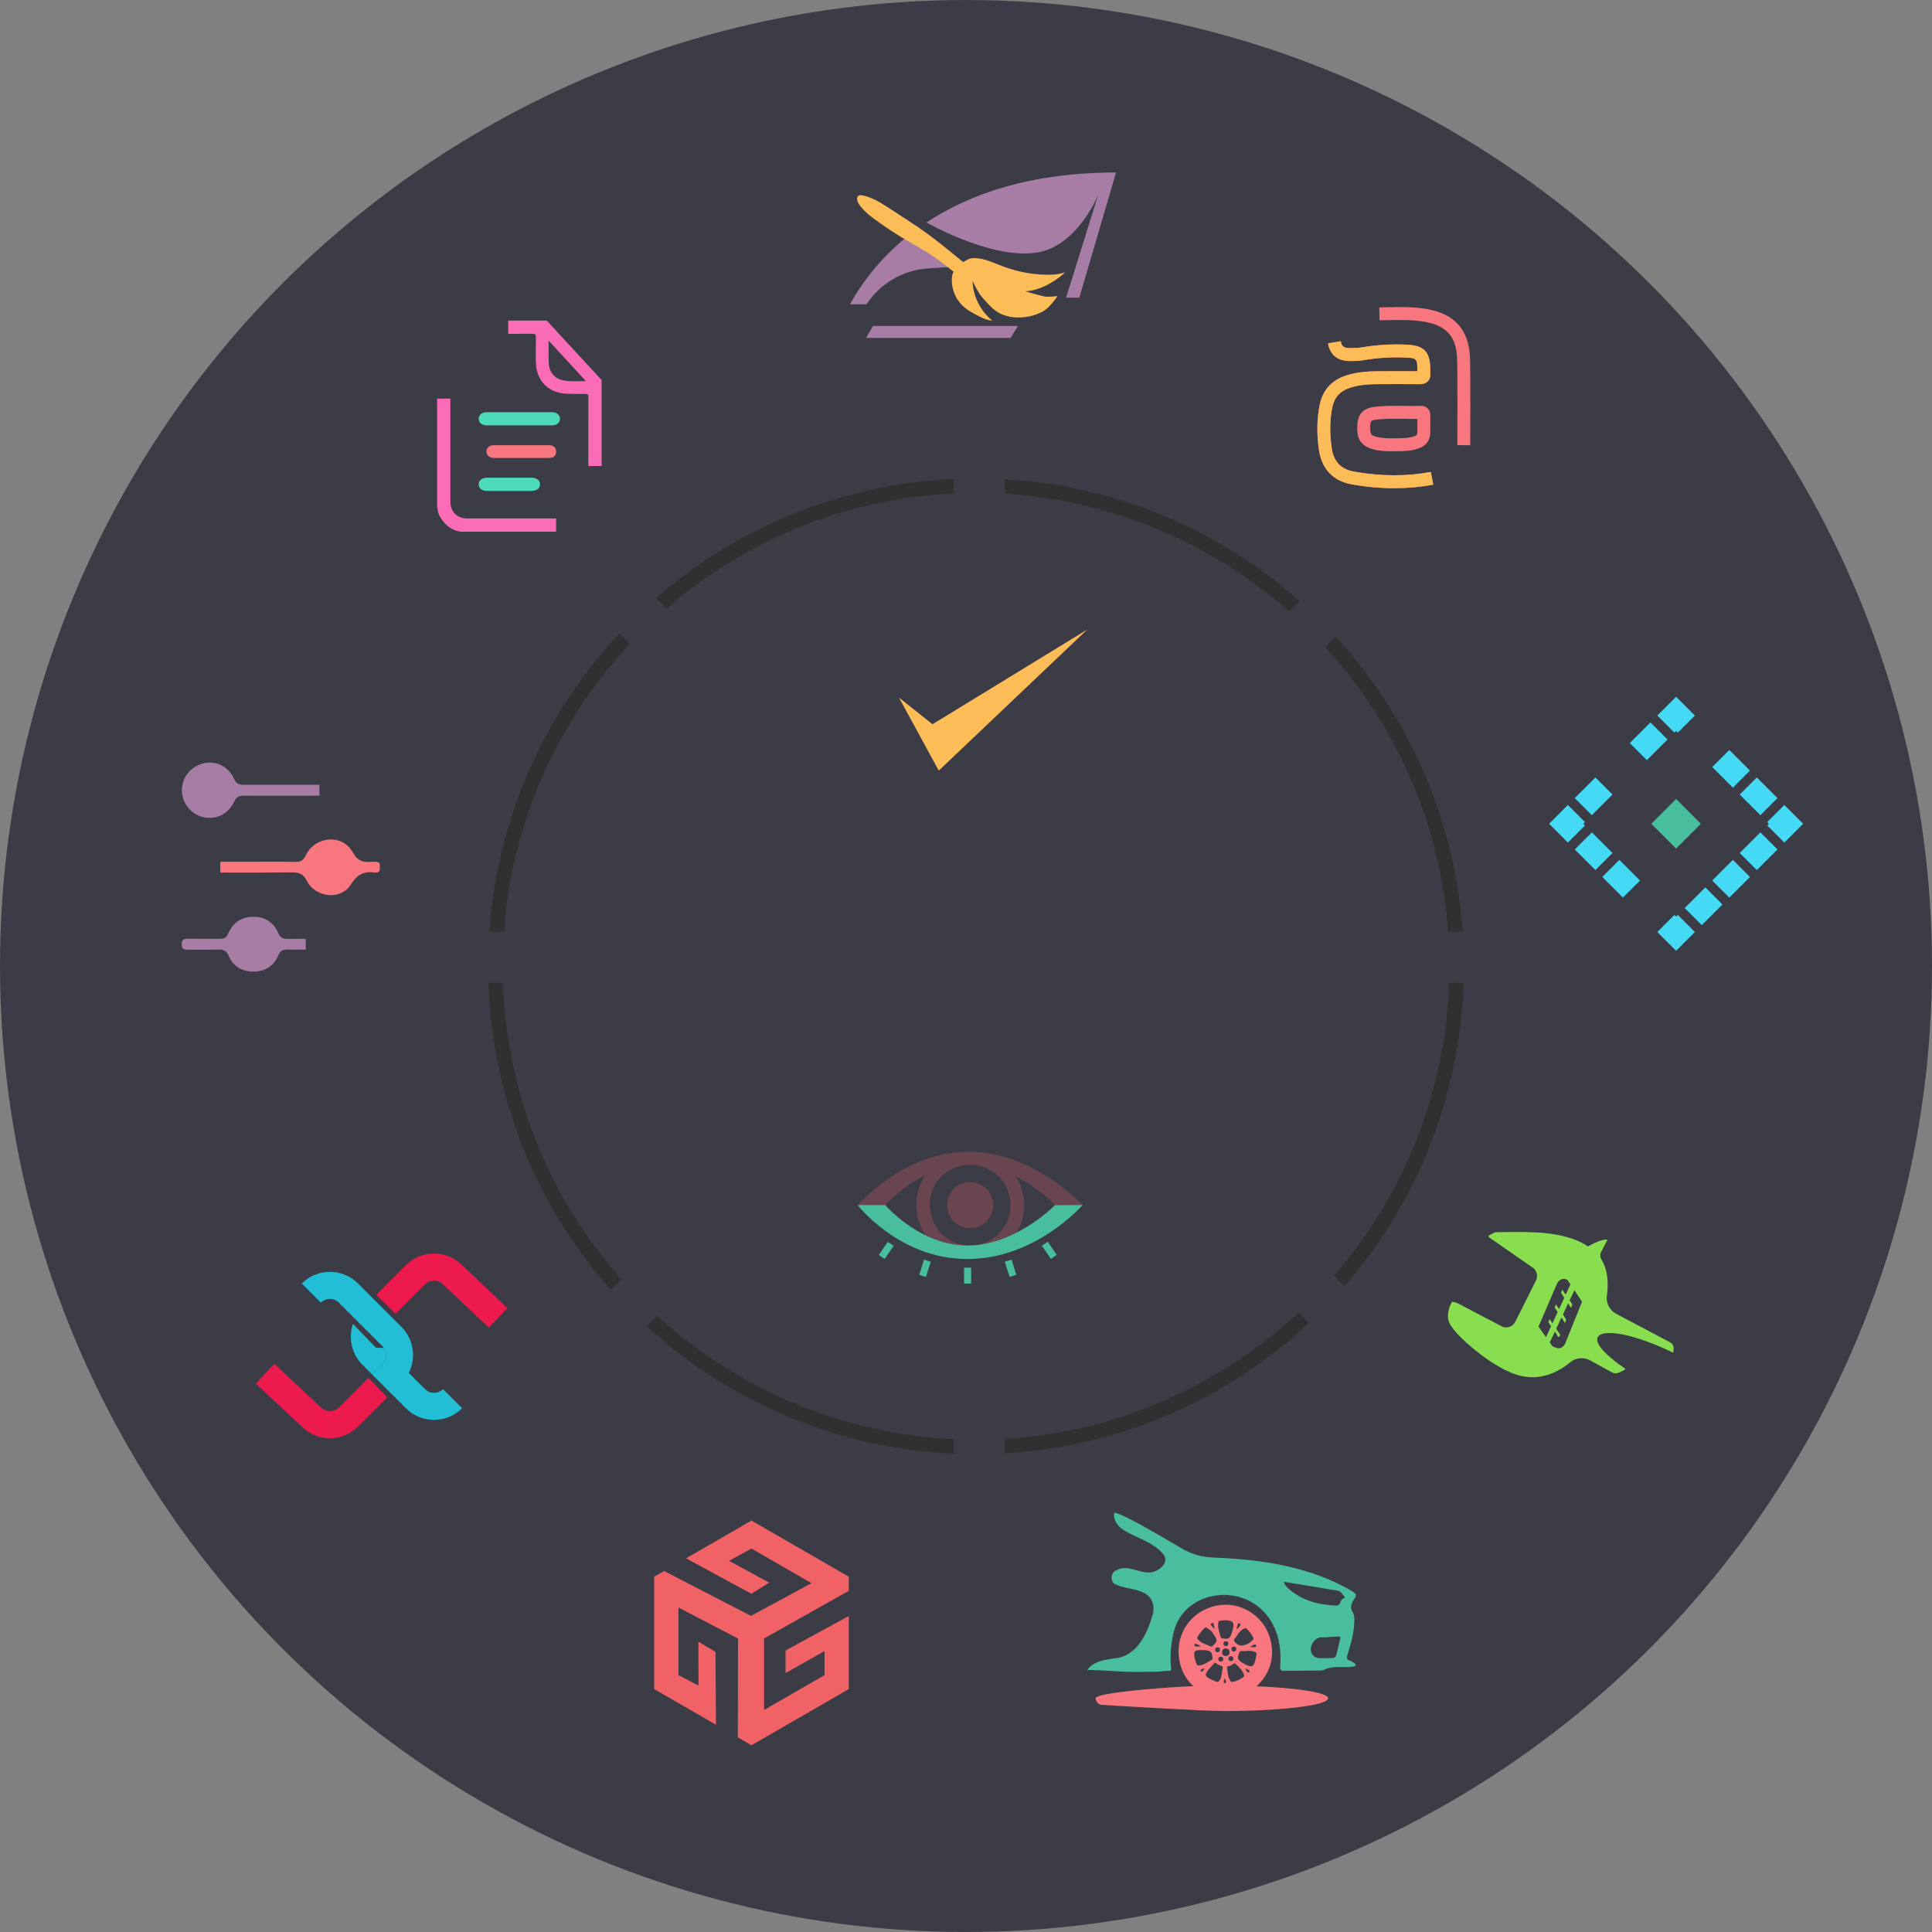 <?xml version="1.0" encoding="UTF-8"?>
<svg id="Isolation_Mode" data-name="Isolation Mode" xmlns="http://www.w3.org/2000/svg" viewBox="0 0 1494.9 1494.9">
  <rect x="0" y="0" width="1494.9" height="1494.9" fill="#808080" stroke="none"/>
  <defs>
    <style>
      .cls-1 {
        fill: #48be9c;
      }

      .cls-2 {
        fill: #fff;
      }

      .cls-3 {
        fill: #fcbc58;
      }

      .cls-4 {
        fill: #303030;
      }

      .cls-5 {
        fill: #a77da5;
      }

      .cls-6 {
        fill: #21bed5;
      }

      .cls-7 {
        fill: #f8777f;
      }

      .cls-8 {
        fill: #4ddaba;
      }

      .cls-9 {
        fill: #88de4f;
      }

      .cls-10 {
        fill: #3c3c47;
      }

      .cls-11 {
        fill: #f16266;
      }

      .cls-12 {
        fill: #353435;
      }

      .cls-13 {
        fill: #ed1a4d;
      }

      .cls-14 {
        opacity: .25;
      }

      .cls-15 {
        fill: #231f20;
      }

      .cls-16 {
        fill: #44daf5;
      }

      .cls-17 {
        fill: #fa6cb6;
      }
    </style>
  </defs>
  <circle class="cls-10" cx="747.45" cy="747.45" r="747.45"/>
  <polygon class="cls-15" points="750.92 749.33 750.92 749.36 750.89 749.36 750.86 749.33 750.92 749.33"/>
  <g>
    <polygon class="cls-16" points="1296.9 735.7 1282.36 721.15 1295.58 707.94 1296.9 709.26 1298.23 707.94 1311.45 721.15 1296.9 735.7"/>
    <path class="cls-16" d="M1255.75,694.54l-15.97-15.97,13.22-13.22,15.97,15.97-13.22,13.22Zm-21.29-21.29l-15.97-15.97,13.22-13.22,15.97,15.97-13.22,13.22Z"/>
    <polygon class="cls-16" points="1213.16 651.95 1198.62 637.41 1213.16 622.87 1226.38 636.09 1225.05 637.41 1226.38 638.73 1213.16 651.95"/>
    <path class="cls-16" d="M1231.7,630.76l-13.22-13.22,15.97-15.97,13.22,13.22-15.97,15.97Zm42.59-42.59l-13.22-13.22,15.97-15.97,13.22,13.22-15.97,15.97Z"/>
    <polygon class="cls-16" points="1298.23 566.88 1296.9 565.56 1295.58 566.88 1282.36 553.66 1296.9 539.12 1311.45 553.66 1298.23 566.88"/>
    <path class="cls-16" d="M1362.11,630.76l-15.97-15.97,13.22-13.22,15.97,15.97-13.22,13.22Zm-21.29-21.29l-15.97-15.97,13.22-13.22,15.97,15.97-13.22,13.22Z"/>
    <polygon class="cls-16" points="1380.65 651.95 1367.43 638.73 1368.75 637.41 1367.43 636.09 1380.65 622.87 1395.19 637.41 1380.65 651.95"/>
    <path class="cls-16" d="M1316.77,715.83l-13.22-13.22,15.97-15.97,13.22,13.22-15.97,15.97Zm21.29-21.29l-13.22-13.22,15.97-15.97,13.22,13.22-15.97,15.97Zm21.29-21.29l-13.22-13.22,15.97-15.97,13.22,13.22-15.97,15.97Z"/>
  </g>
  <g>
    <path class="cls-5" d="M236.59,726.43v8.41c-4.74,0-9.46-.02-14.2-.1-3.58-.06-5.48,.87-7.02,4.46-3.49,8.15-10.12,12.49-19.09,12.6-8.99,.1-15.85-4.09-19.33-12.22-1.88-4.39-4.42-4.92-8.38-4.81-7.59,.2-15.18,.03-22.77,.07-2.75,.02-5.07,.15-5.19-3.88-.13-4.2,1.9-4.66,5.27-4.6,7.84,.14,15.7-.04,23.55,.07,3.31,.05,5.55-.2,7.18-4.1,3.52-8.4,10.29-13.02,19.65-12.96,9.04,.06,15.65,4.6,19.07,12.65,1.77,4.17,4.16,4.47,7.78,4.45,4.49-.02,8.98-.03,13.48-.04Z"/>
    <path class="cls-7" d="M293.86,671.78c.27,2.96-1.69,3.64-3.99,3.33-8.44-1.15-13.46,1.51-18.5,9.46-7.77,12.26-27.3,10.02-34.01-3.08-2.76-5.41-5.87-6.53-11.39-6.47-18.52,.2-37.05,.2-55.57,.13v-8.34c5.97,0,11.95,.01,17.92,.01,13.36-.01,26.71-.14,40.06,.07,4.09,.06,6.2-.83,8.2-5.01,7.22-15.1,28.3-16.85,36.3-2.5,3.91,7.01,8.22,8.07,14.73,7.48,1.55-.14,3.22-.2,4.67,.24,2.42,.73,1.42,3,1.58,4.68Z"/>
    <path class="cls-5" d="M247.15,607.21v8.46c-2.98,0-5.95,.02-8.93,.02v.03c-16.48,0-32.95,.13-49.43-.09-3.88-.06-5.87,.94-7.6,4.65-4.64,9.96-14.54,14.42-24.64,11.82-8.9-2.29-15.64-10.89-15.8-20.16-.17-10.45,6.71-19.01,17.2-21.38,9.22-2.08,18.88,2.48,23.07,11.95,1.9,4.31,4.44,4.77,8.35,4.76,19.26-.06,38.52-.08,57.78-.06Z"/>
  </g>
  <g>
    <path class="cls-17" d="M465.17,293.7h0s-.27-.3-.27-.3l-41.84-45.33h-29.85v10.25c6.2,0,12.4-.01,18.6-.05,2.2-.01,2.91,.48,2.85,2.79-.17,6.22-.08,12.43-.05,18.65,.07,14.7,9.59,24.54,24.25,24.98,4.6,.14,9.21,.2,13.82,.12,1.86-.03,2.58,.32,2.58,2.43-.05,17.77-.04,35.54-.05,53.32h10.29s0-66.83,0-66.83c-.11,0-.23-.01-.33-.03Zm-29.61,.52c-6.75-1.45-10.74-6.37-11-13.79-.19-5.3-.04-10.62-.04-16.85,9.85,10.68,19.12,20.74,28.88,31.34-6.46-.07-12.19,.51-17.84-.7Zm-87.07,94.04c-.01-19.5-.01-39.01-.01-58.51v-21.31h-10.28s0,82.38,0,82.38t-.01,.01v1.28c.68,2.11,.53,4.38,1.6,6.43,3.54,6.79,8.64,11.5,16.41,12.87h74.09s0-10.26,0-10.26c-22.98,.02-45.95,.02-68.93-.01-7.65-.01-12.87-5.27-12.87-12.88Z"/>
    <path class="cls-8" d="M427.36,318.95c-17.02-.05-34.03-.05-51.05,0-3.44,.01-5.89,2.25-5.92,5.04-.03,3.06,2.35,5.11,6.08,5.11,8.35,.02,16.7,0,25.04,0s17.13,.01,25.68,0c3.62,0,5.93-1.87,6.09-4.79,.15-2.93-2.35-5.35-5.92-5.37Z"/>
    <path class="cls-7" d="M424.5,344.47c-8.03-.03-16.05-.01-24.08-.01s-10.05-.02-18.08,.01c-3.65,.01-5.91,1.9-5.94,4.85-.04,2.91,2.28,5.02,5.8,5.03,16.16,.04,26.32,.05,42.48,0,3.8-.01,5.69-1.79,5.62-5.01-.06-3.17-2.03-4.87-5.79-4.88Z"/>
    <path class="cls-8" d="M411.31,369.62c-6.43-.02-7.86,0-14.29,0s-13.29-.01-19.93,0c-4.17,.01-6.81,2.1-6.71,5.24,.1,3.08,2.61,5.02,6.59,5.03,13.07,.01,21.14,.01,34.21,0,4.16,0,6.76-2.07,6.65-5.24-.1-3.11-2.55-5.02-6.54-5.04Z"/>
  </g>
  <g>
    <path class="cls-6" d="M298.67,1048.46c0,2.63-1.02,5.1-2.88,6.95l-7.98,7.98-7.35-7.35c-8.56-8.56-11.02-20.95-7.35-31.7l17.75,18.5,6.12,.12c1.1,1.61,1.69,3.51,1.69,5.5Z"/>
    <path class="cls-13" d="M392.64,1012.08l-14.38,15.22-35.4-33.45-.11-.11c-3.83-3.83-10.06-3.83-13.89,0l-22.78,22.78-14.91-14.69,22.88-22.89c11.96-11.96,31.39-12,43.39-.12l35.2,33.26Z"/>
    <path class="cls-13" d="M285.1,1066.1l14.55,15.07-22.65,22.65c-6,5.99-13.88,8.99-21.76,8.99s-15.63-2.95-21.61-8.86l-35.7-33.35,14.29-15.3,35.95,33.59,.13,.12c1.85,1.86,4.32,2.88,6.94,2.88s5.1-1.02,6.95-2.88l22.91-22.91Z"/>
    <path class="cls-6" d="M357.56,1089.64c-6,6-13.88,9-21.75,9s-15.76-3-21.76-9l-26.24-26.25,7.98-7.98c1.86-1.85,2.88-4.32,2.88-6.95,0-1.99-.59-3.89-1.69-5.5-.34-.51-.74-.99-1.19-1.44l-33.6-33.6c-3.83-3.83-10.06-3.83-13.89,0l-14.81-14.81c12-11.99,31.51-11.99,43.51,0l33.6,33.6c9.61,9.62,11.52,24.06,5.72,35.59l12.54,12.54c1.86,1.85,4.32,2.87,6.95,2.87s5.09-1.02,6.94-2.87l14.81,14.8Z"/>
  </g>
  <rect class="cls-15" x="750.89" y="749.33" width=".03" height=".03"/>
  <polygon class="cls-15" points="750.92 749.33 750.92 749.36 750.89 749.36 750.86 749.33 750.92 749.33"/>
  <polygon class="cls-15" points="750.92 749.33 750.92 749.36 750.89 749.36 750.86 749.33 750.92 749.33"/>
  <polygon class="cls-15" points="750.89 749.33 750.89 749.36 750.86 749.33 750.89 749.33"/>
  <polygon class="cls-15" points="750.89 749.33 750.89 749.36 750.86 749.33 750.89 749.33"/>
  <polygon class="cls-15" points="750.89 749.33 750.89 749.36 750.86 749.33 750.89 749.33"/>
  <polygon class="cls-15" points="750.89 749.33 750.89 749.36 750.86 749.33 750.89 749.33"/>
  <rect class="cls-1" x="1283.34" y="623.84" width="27.13" height="27.13" transform="translate(-70.86 1103.74) rotate(-45)"/>
  <path class="cls-9" d="M1250.11,1062.67c-1,0-1.98-.27-2.84-.78l-16.47-9.03c-2.15-1.26-4.59-1.93-7.06-1.93-3.18,0-6.28,1.11-8.73,3.13-9.06,7.57-19.15,11.57-29.18,11.57-3.95,0-7.96-.61-11.91-1.83-13.79-4.27-28.04-15.27-35.3-21.44-10.88-9.25-15.41-15.07-17.09-18.66-3.17-6.77,.89-14.57,2.03-16.53,1.55,.11,4.76,1.4,6.02,2.11l33.31,17.46,.22,.06c.72,.21,1.47,.32,2.22,.32,3.01,0,5.82-1.74,7.15-4.42l15.99-31.91c.94-1.89,1.1-4.04,.43-6.05-.65-1.96-2-3.55-3.81-4.51l-32.47-22.55-.13-.07c-.43-.22-.57-.59-.62-.79-.04-.15-.07-.4,.02-.69,1.97-1.16,4.26-2.39,4.97-2.64,1.87-.08,4.81-.17,8.48-.17,16.41,0,43.55-1.25,62.19,10.28l.94,.94,1.33-.73c3.05-1.68,8.82-4.54,13.17-4.76h0c.26,0,.39,.14,.47,.26,.07,.11,.16,.34,.02,.62l-4.54,8.75c-.97,1.84-.84,4.15,.33,6.02,.37,.62,.78,1.31,1.12,2.03l.03,.06c3.34,6.65,4.36,15.52,2.96,25.63-.83,5.72,2.05,11.41,7.17,14.15l41.59,21.99c2.01,1.06,3.15,3.19,2.9,5.42-.08,.69-.16,1.38-.26,2.06-.04,.3-.33,.41-.5,.41-.08,0-.15-.02-.22-.05-50.36-24.39-81.27-18.08-36.74,12.48,.21,.15,.23,.37,.23,.46,0,.17-.07,.3-.2,.38-1.67,1.05-3.48,1.93-5.37,2.6-.58,.21-1.2,.31-1.82,.31h0Zm-44.63-19.49c.18,.02,.35,.03,.53,.02,2.27-.02,4.28-1.57,5.24-4.05l.8-1.96,2.31-5.72,3.1-7.76,2.31-5.7,3.13-7.83,1.23-3-5.92-8.86-3.67,7.78,2.06,3.28-1.05,2.63-2.18-3.53-4.03,8.59,2.55,4.01-1.04,2.59-2.64-4.24-4.09,8.64,3.09,4.71-.22,.58c-.27,.63-.75,1.09-1.29,1.26l-2.58-4.32-4,8.35,2.21,3.16,2.75,1.06c.43,.16,.88,.29,1.41,.3Zm-13.3-20.77l-1.77,4.06,5.83,8.21,3.9-8.46-2.11-3.26,.98-2.27,2.22,3.24,4.03-8.74-2.34-3.56,.99-2.31,2.42,3.57,4.04-8.72-2.56-3.88,.56-1.33c.15-.33,.36-.62,.61-.84l2.49,3.65,3.67-7.97-2.16-3.27-.32-.2c-.85-.53-1.79-.81-2.72-.8-.36,0-.73,.05-1.08,.14-1.76,.38-3.28,1.72-4.18,3.7l-1.26,2.92-2.54,5.93-3.07,7.13-2.78,6.4v.04s-2.86,6.63-2.86,6.63Z"/>
  <path class="cls-5" d="M670.14,261.46h111.82l5.69-9.25h-112.17l-5.34,9.25Zm47.45-78.22l-8.43-5.76c-26.35,19.32-42.31,41.33-51.55,57.97h12.9c.06-.09,.12-.18,.18-.27,10.42-15.87,27.68-25.93,46.61-27.43,6.92-.54,14.87-1.01,23.42-1.2l-23.13-23.32Zm-.75-11.1s59.71,34.15,94.04,20.99c25.56-9.8,38.42-41.53,38.77-42.13l-24.76,79.33h10.26l28.37-96.85c-66.96,0-113.97,17.03-146.68,38.67Z"/>
  <g>
    <g>
      <path class="cls-2" d="M898.07,1217.97v1.04c.57-.33,1.1-.69,1.6-1.09-.95,.08-1.6,.06-1.6,.06Z"/>
      <path class="cls-7" d="M972.3,1304.78c10.01-9.45,13.92-21.09,11.04-34.77-3.76-17.84-21.04-30.17-38.76-28.14-18.98,2.18-32.7,17.37-32.67,36.13,.02,7.59,2.55,18.6,11.48,26.69-5.49,.2-10.73,.46-15.66,.79-4.55,.3-60.08,4.07-60.08,8.63,0,0,.59,4.75,5.13,5.05,11.54,.76,79.73,4.78,93.82,4.78,44.78,0,81.08-4.41,81.08-9.84,0-4.34-23.21-8.02-55.39-9.33Zm-27.7-19.08c-1.15,0-1.91-.69-1.91-1.92s.71-1.83,1.83-1.95c1.26,.09,1.97,.8,2,1.94,.02,1.17-.78,1.92-1.92,1.94Zm1.49,5.21c-.82,2.61-.54,5.67-1.89,8.41-.88,1.78-1.89,2.63-3.87,1.6-1.46-.77-3.07-1.28-4.5-2.09-3.38-1.95-3.66-2.86-1.4-6.02,1.45-2.03,3.27-3.78,4.93-5.64,.35-.41,.77-.94,1.38-.43,1.46,1.18,3.12,1.95,4.9,2.5,.69,.22,.43,.92,.45,1.68Zm-.51-12.71c.06-1.8,1.32-2.7,2.97-2.69,1.83,.03,2.97,1.2,2.9,3.04-.08,1.86-1.26,2.8-3.26,2.86-1.78-.23-2.67-1.4-2.61-3.21Zm1.03-6.38c.02-1.21,.75-1.92,1.91-1.91,1.12,.03,1.88,.66,1.94,1.83-.11,1.28-.78,1.98-1.94,1.98-1.15-.02-1.92-.69-1.91-1.91Zm5.82,13.48c-1.23,.05-1.92-.71-1.92-1.89s.71-1.83,1.83-2c1.21,.15,2,.78,2.01,1.97,.03,1.18-.75,1.87-1.92,1.92Zm3.5,2.01c2.69,2.57,5.7,5.1,6.7,9.02,.12,.51,.03,.89-.38,1.21-2.55,1.91-5.39,3.2-8.5,3.92-.92,.25-1.32-.32-1.77-.97-2.07-3.07-1.91-6.72-2.58-10.13-.12-.6,.18-1.06,.89-1.15,.35-.03,.71-.23,1.08-.26,1.74-.12,3.29-2.86,4.56-1.64Zm-8.39,11.19c.8,1.14,1.48,2.26,.94,3.53-.18,.43-.86,.48-1.21,.15-1.38-1.29,.51-2.43,.28-3.69Zm15.91-7.18c.12-.11,.25-.22,.37-.32,.55,.26,1.14,.51,1.66,.83,.58,.35,1.52,.41,1.35,1.41-.05,.28-.42,.66-.71,.74-.95,.26-1.14-.71-1.63-1.17-.43-.41-.69-.98-1.05-1.49Zm8.71-10.62c-.31,1.44-.55,2.9-.95,4.32-1.34,4.72-2.67,5.27-7.15,3.1-.58-.29-1.14-.63-1.71-.94-4.93-2.77-5.29-3.72-3.3-8.76,.29-.77,.84-.89,1.51-.91,1.29-.02,2.58,0,3.15,0,2.77-.31,4.72-.23,6.73,.37,1.66,.49,2.04,1.32,1.72,2.81Zm-.29-7.64c.14,.71,.12,1.37-.78,1.41-1.09,.06-2.17,.02-3.26,.02-.03-.18-.08-.38-.12-.58,.97-.48,1.92-1,2.9-1.43,.57-.25,1.09-.17,1.26,.58Zm-14.26-16c.17-.83,.4-1.38,1.43-.86,.82,.4,1.17,.86,.51,1.66-.8,.94-1.29,2.17-2.84,2.86,.35-1.38,.66-2.52,.91-3.66Zm-2.64,11.46c2.29-2.86,3.83-6.33,7.25-8.24,1.2-.68,1.91-.68,2.83,.31,1.97,2.11,3.73,4.35,4.99,7.16-.58,1.54-2.09,2.38-3.29,3.44-.72,.63-1.78,.92-2.72,1.31q-5.59,2.29-8.96-2.54c-.35-.51-.57-.88-.11-1.44Zm1.65,7.35c.09,1.24-.75,1.78-1.86,2.06-1.09-.15-1.95-.6-1.97-1.87-.03-1.18,.55-1.94,1.8-2,1.23-.05,1.94,.63,2.03,1.81Zm-13.94-20.36c.18-1.01,.58-1.46,1.57-1.52,1.2-.09,2.38-.25,3.58-.38,0,.05,0,.06,.02,.11,.46,0,.92-.03,1.38,0,4.87,.37,5.9,1.8,4.78,6.7-.18,.81-.46,1.6-.69,2.41-1.43,5.06-2.61,5.78-7.77,4.86-.52-.09-.88-.29-1-.8-.91-3.73-2.57-7.35-1.86-11.37Zm1.32,21.08c-.08,1.23-.85,1.87-1.98,1.81-1.18-.06-1.86-.88-1.8-2.04,.06-1.17,.83-1.77,2-1.8,1.2,.17,1.86,.8,1.78,2.03Zm-6.33-20.68c.75-.34,1.2-.22,1.37,.68,.23,1.15,.52,2.29,.85,3.61-1.52-.51-1.91-1.77-2.71-2.61-.72-.77-.34-1.31,.49-1.67Zm-11,10.57c1.43-2.4,3.06-4.64,5.13-6.53,.34-.31,.74-.54,1.28-.92,1.4,1.05,2.87,2,4.2,3.14,.68,.58,1.11,1.48,1.64,2.23,3.37,4.76,3.3,5.41-.74,9.3-.38,.37-.8,.52-1.23,.32-3.41-1.58-7.27-2.35-9.91-5.38-.63-.74-.92-1.24-.37-2.15Zm-2.4,6.27c.2-1.06,.83-1.06,1.64-.65,.89,.46,1.81,.86,2.74,1.29-.01,.22-.05,.43-.06,.63-1,0-2,.03-3,0-.81-.02-1.52-.2-1.32-1.28Zm5.64,4.03c.55,.02,1.12,0,1.68,0,5.26,.31,6.38,1.38,6.56,6.5,.02,.31-.12,.83-.35,.94-3.3,1.6-6.12,4.27-10.08,4.43-1.14,.06-1.69-.34-2-1.37-.42-1.41-1.01-2.8-1.32-4.24-1.14-5.36-.15-6.45,5.52-6.25Zm2.07,14.09c-.63,1.14-.89,2.6-2.46,2.61-.22,0-.72-.86-.61-1.04,.68-1.18,1.89-1.34,3.07-1.57Z"/>
    </g>
    <path class="cls-1" d="M1048.15,1287.1c-1.16-.87-2.41-1.79-3.77-2.26-2.23-.77-2.6-1.79-1.87-4.09,2.81-8.78,5.33-17.66,5.42-27.01,.03-2.07,.03-4.24-1.14-5.97-2.37-3.52-1.42-6.7,.66-9.83,2.5-3.78,2.33-4.61-1.48-6.87-16.98-10.05-35.4-16.21-54.65-20.16-17.44-3.56-35.14-5.04-52.89-5.77-7.9-.35-15.23-2.21-22.18-5.96-4.84-2.62-53.43-32.27-54.26-28.12-.14,2.35,.32,4.42,1.24,6.28,.92,1.86,2.3,3.49,3.98,4.97,10.54,7.83,23.81,9.49,32.94,20.27,3.04,4.05,1.14,8.1-2.31,10.82-.52,.41-1.08,.8-1.67,1.14-1.87,1.13-4,1.89-5.97,2.14-9.12,.83-17.42-6.64-26.54-1.66-4.98,2.49-4.15,9.12-.83,10.78,9.95,4.98,27.37,2.49,29.52,16.64,.31,2.78,.07,4.94,.07,4.94-3.88,14.91-12.18,34.82-30.63,35.79-2.6,.46-5.18,.85-7.67,1.42-4.98,1.14-9.54,3-12.86,7.56,12.44,0,24.88,1.66,37.34,1.48,2.84,0,5.68,0,8.54-.03s5.72-.06,8.58-.1c4.78-.39,7.7-.66,7.7-.66,1.33,0,3.04,.62,2.72-2.02-.69-6.07-.45-12.15,.27-18.21,.94-7.53,2.46-14.88,6.78-21.39,15.51-23.4,56.46-24.18,71.91,6.11,5.16,10.11,6.28,20.98,5.43,32.09-.21,2.81,.7,3.5,3.31,3.43,8.93-.17,17.88-.11,26.8-.22,1.44-.02,3.02-.17,4.31-.76,4.25-1.98,8.7-2.07,13.24-1.99,3.14,.02,6.28,.25,9.38-.44,1.67-.37,2.02-1.26,.58-2.35Zm-11.17-18.95c-1,4-1.97,7.99-2.88,11.98-.45,1.96-1.63,2.77-3.55,2.78-3.33,.02-6.66,.22-9.99,.05-4.06-.22-6.74-3.66-6.29-7.65,.46-3.89,4.01-8.93,8.94-8.37,1.92,.21,3.9-.18,5.87-.29,0-.02-.02-.05-.02-.07,2.06-.1,4.12-.1,6.16-.31,1.58-.17,2.16,.24,1.74,1.87Zm3.04-31.56c-1.98,.66-2.63,2.19-3.24,4-.42,1.23-1.82,1.8-3.17,1.75-13.84-.62-26.68-4.04-37.22-13.63-1.3-1.17-2.31-2.62-3.12-4.81,9.31,1.53,18.09,2.98,26.85,4.41,4.84,.8,9.65,1.75,14.52,2.37,3.02,.39,3.92,2.94,5.63,4.69,.43,.44,.21,1.08-.25,1.22Z"/>
  </g>
  <polygon class="cls-12" points="280.2 1067.78 278.64 1066.22 278.65 1066.21 280.2 1067.78"/>
  <path class="cls-3" d="M806.8,229.12c-3.19-.89-6.47-1.63-9.67-2.59-1.27-.38-2.54-.8-3.81-1.2,4.26-.07,8.61-1.24,12.57-2.87,6.74-2.77,12.96-6.79,18.27-11.78-5.07,1.78-10.55,2.05-15.93,1.87-10.81-.36-21.56-2.48-31.69-6.25-6.67-2.48-13.19-5.7-20.27-6.47-2.35-.26-4.85-.23-7.03,.79-1.33,.62-2.67,1.35-3.96,2.16-27.93-22.8-28.5-23.02-58.73-42.64-6-3.89-12.3-7.62-19.32-8.98-.85-.16-1.76-.29-2.55,.05-2.34,1-1.57,4.55-.14,6.66,4.12,6.09,10.29,10.44,16.29,14.69,28.19,19.94,30.09,15.94,56.95,37.63-.94,1.9-1.27,4.09-1.32,6.23-.15,7.41,2.9,14.82,8.22,19.98,3.71,3.6,8.37,6.06,12.99,8.38,3.2,1.61,6.55,3.21,10.14,3.29-9.15-7.33-14.87-18.76-15.29-30.48l.1-.02c1.55,3.28,3.22,6.58,5.19,9.63,1.72,2.68,4.3,5.23,6.47,7.6,2.24,2.44,4.64,4.77,7.43,6.55,5.48,3.49,12.2,4.64,18.69,4.25,5.39-.32,10.74-1.68,15.57-4.1,4.31-2.16,6.91-5.45,9.93-9.14,.85-1.04,1.71-2.09,2.33-3.29-3.43,.41-8.07,.98-11.44,.04Z"/>
  <g>
    <path class="cls-7" d="M1079.01,377.78c-10.61,0-21.53-.97-32.7-2.92-14.92-2.61-23.88-12.15-25.9-27.57-1.69-12.82-1.43-24.1,.81-34.48,2.41-11.2,9.32-18.71,20.53-22.33,8.69-2.79,17.6-3.19,25.17-3.22h1.49c9.24-.04,18.78-.08,28.22,0,0-.27,.01-.53,.02-.78,.01-.32,.02-.64,.02-.96,0-7.72-.71-8.46-8.32-8.82-11.32-.52-22.41,.13-32.95,1.95-3.94,.68-7.84,.73-11.47,.69-9.12-.11-14.93-4.98-16.35-13.7l9.87-1.61c.55,3.4,1.77,5.25,6.6,5.31,3.64,.05,6.68-.04,9.65-.55,11.26-1.94,23.07-2.64,35.11-2.09,13.01,.61,17.84,5.69,17.85,18.77,0,.42-.01,.87-.03,1.32-.02,.6-.04,1.18,.01,1.54,.36,2.65-.19,4.82-1.64,6.46-2.22,2.52-5.48,2.49-6.7,2.47-9.96-.1-20.08-.07-29.88-.03h-1.49c-7.15,.03-14.78,.39-22.15,2.75-7.77,2.5-12.16,7.24-13.81,14.91-1.99,9.24-2.21,19.4-.67,31.07,1.46,11.12,7.09,17.16,17.71,19.02,20.84,3.64,40.73,3.7,59.1,.18l1.88,9.82c-9.65,1.85-19.68,2.77-30.01,2.77Z"/>
    <path class="cls-3" d="M1079.01,377.78c-10.61,0-21.53-.97-32.7-2.92-14.92-2.61-23.88-12.15-25.9-27.57-1.69-12.82-1.43-24.1,.81-34.48,2.41-11.2,9.32-18.71,20.53-22.33,8.69-2.79,17.6-3.19,25.17-3.22h1.49c9.24-.04,18.78-.08,28.22,0,0-.27,.01-.53,.02-.78,.01-.32,.02-.64,.02-.96,0-7.72-.71-8.46-8.32-8.82-11.32-.52-22.41,.13-32.95,1.95-3.94,.68-7.84,.73-11.47,.69-9.12-.11-14.93-4.98-16.35-13.7l9.87-1.61c.55,3.4,1.77,5.25,6.6,5.31,3.64,.05,6.68-.04,9.65-.55,11.26-1.94,23.07-2.64,35.11-2.09,13.01,.61,17.84,5.69,17.85,18.77,0,.42-.01,.87-.03,1.32-.02,.6-.04,1.18,.01,1.54,.36,2.65-.19,4.82-1.64,6.46-2.22,2.52-5.48,2.49-6.7,2.47-9.96-.1-20.08-.07-29.88-.03h-1.49c-7.15,.03-14.78,.39-22.15,2.75-7.77,2.5-12.16,7.24-13.81,14.91-1.99,9.24-2.21,19.4-.67,31.07,1.46,11.12,7.09,17.16,17.71,19.02,20.84,3.64,40.73,3.7,59.1,.18l1.88,9.82c-9.65,1.85-19.68,2.77-30.01,2.77Z"/>
    <path class="cls-7" d="M1106.71,321.46c.02-2.28-.67-4.13-2.04-5.47-.95-.93-2.65-2.02-5.41-1.91-4.25,.14-8.64,.07-12.88,.01-7.31-.11-14.87-.22-22.44,.67-9.03,1.05-13.12,5.26-13.68,14.05-.49,7.81,.58,15.49,11.66,18.69,5.16,1.49,10.39,1.67,15.19,1.67,.75,0,1.5,0,2.23,0l1.34-.02c5.63-.06,11.45-.13,17.36-2.3,2.69-.98,4.79-2.5,6.25-4.46,1.45-1.95,2.26-4.34,2.34-7.07,.09-2.91,.08-5.82,.07-8.64,0-1.73,0-3.47,.01-5.21Zm-10.08,13.54c-.03,.98-.2,1.78-2.04,2.46-4.29,1.57-9.02,1.63-14.03,1.68l-1.32,.02c-4.9,.02-9.96,.06-14.55-1.27-3.46-1-4.89-1.41-4.45-8.45,.23-3.65,.27-4.21,4.87-4.75,4.57-.54,9.14-.68,13.82-.68,2.4,0,4.82,.04,7.3,.08,3.42,.05,6.94,.1,10.47,.05v2.56c0,.87,.01,1.74,.01,2.62,0,1.9-.02,3.81-.08,5.68Z"/>
    <path class="cls-7" d="M1137.62,344.47l-10-.04c0-.57,.25-56.9-.2-67.38-.71-16.67-8.17-25.05-24.95-28.04-9.56-1.69-19.12-1.49-29.25-1.28-1.95,.04-3.89,.08-5.84,.11l-.14-10c1.92-.03,3.85-.07,5.77-.11,10.16-.21,20.68-.43,31.21,1.43,21.42,3.82,32.28,16.07,33.19,37.46,.46,10.71,.22,65.53,.21,67.85Z"/>
  </g>
  <polygon class="cls-11" points="570.9 1344.31 571.07 1267.84 524.94 1243.81 524.94 1296.1 540.47 1304.26 540.37 1270.26 553.59 1278.14 554.01 1334.55 506.18 1306.93 506.18 1220 513.86 1215.57 581.05 1250.32 627.86 1224.98 581.5 1198.21 564.08 1207.71 595.11 1224.55 581.39 1233.17 530.82 1205.78 581.46 1176.54 656.75 1220 656.75 1230.9 591.22 1267.76 591.22 1323.12 637.99 1296.1 637.99 1277.54 607.83 1294.54 607.83 1277.1 656.75 1250.39 656.75 1306.93 581.46 1350.41 570.9 1344.31"/>
  <g class="cls-14">
    <g>
      <path class="cls-11" d="M749.76,901.25c-.4,0-.8,0-1.19,.01,.69-.05,1.39-.07,2.09-.07,1.23,0,2.44,.07,3.63,.21-1.5-.09-3-.15-4.53-.15Z"/>
      <path class="cls-11" d="M759.25,891.66c-3.2-.34-6.45-.52-9.77-.52-1.85,0-3.69,.06-5.5,.17-47.41,2.82-80.26,41.16-80.26,41.16,0,0,32.87,41.38,81.83,41.38,1.67,.21,3.38,.31,5.11,.31,2.37,0,4.7-.2,6.96-.58,.02,0,.03,0,.04,0,46.21-4.07,79.93-41.11,79.93-41.11,0,0-32.95-36.07-78.34-40.81Zm-74.28,40.83s11.82-13.81,30.93-23.05c-4.38,6.6-6.94,14.52-6.94,23.04s2.6,16.57,7.05,23.21c-19.18-9.29-31.05-23.19-31.05-23.19Zm65.7,31.25c-17.27,0-31.28-14-31.28-31.27s12.89-30.13,29.19-31.2c.69-.05,1.39-.07,2.09-.07,1.23,0,2.44,.07,3.63,.21,15.56,1.8,27.64,15.03,27.64,31.07,0,17.27-14,31.27-31.27,31.27Zm35.25-8.99c4.09-6.44,6.45-14.08,6.45-22.28s-2.33-15.71-6.34-22.12c18.54,9.22,30.34,22.13,30.34,22.13,0,0-11.84,13.01-30.44,22.26Z"/>
      <path class="cls-11" d="M749.76,901.25c-.4,0-.8,0-1.19,.01,.69-.05,1.39-.07,2.09-.07,1.23,0,2.44,.07,3.63,.21-1.5-.09-3-.15-4.53-.15Z"/>
      <path class="cls-11" d="M768.44,932.47c0,9.82-7.96,17.78-17.78,17.78s-17.78-7.96-17.78-17.78,7.96-17.78,17.78-17.78,17.78,7.96,17.78,17.78Z"/>
    </g>
  </g>
  <g>
    <rect class="cls-1" x="745.96" y="980.9" width="5.47" height="12.33"/>
    <rect class="cls-1" x="779.2" y="975.19" width="5.47" height="12.33" transform="translate(-256.58 277.1) rotate(-17.31)"/>
    <rect class="cls-1" x="809.17" y="961.3" width="5.47" height="12.33" transform="translate(-403.87 625.3) rotate(-34.28)"/>
    <rect class="cls-1" x="709.54" y="978.62" width="12.33" height="5.47" transform="translate(-434.15 1372.65) rotate(-72.69)"/>
    <rect class="cls-1" x="679.56" y="964.73" width="12.33" height="5.47" transform="translate(-499.91 989.22) rotate(-55.72)"/>
    <path class="cls-1" d="M837.59,932.47s-36.21,41.7-89.02,41.7-84.84-41.7-84.84-41.7h21.24s26.61,31.27,63.73,31.27,67.65-31.25,67.65-31.25l21.24-.02Z"/>
  </g>
  <polygon class="cls-3" points="841.25 487.13 726.37 596.28 695.63 539.81 721.55 560.39 841.25 487.13"/>
  <g>
    <path class="cls-4" d="M515.76,470.76c60.2-52.13,137.5-84.99,222.24-88.93v-11.23c-44.87,2-88.43,11.82-129.71,29.28-36.82,15.57-70.55,36.65-100.6,62.82l8.07,8.07Z"/>
    <path class="cls-4" d="M389.93,720.94c6.22-85.75,42.09-163.41,97.38-222.75l-8.04-8.04c-30.38,32.5-54.53,69.64-71.86,110.6-16.22,38.35-25.85,78.67-28.73,120.19h11.26Z"/>
    <path class="cls-4" d="M1025.57,500.82c53.91,58.99,88.83,135.62,94.95,220.11h11.26c-2.89-41.52-12.51-81.84-28.73-120.19-16.86-39.86-40.18-76.11-69.42-107.98l-8.06,8.06Z"/>
    <path class="cls-4" d="M777.51,382.09c84.02,5.07,160.49,38.59,219.88,91.03l8.06-8.06c-30.72-27.26-65.37-49.16-103.28-65.2-39.72-16.8-81.56-26.53-124.65-29.02v11.24Z"/>
    <path class="cls-4" d="M480.66,989.85c-54.42-61.62-88.46-141.64-91.48-229.4h-11.23c1.53,46.45,11.41,91.52,29.45,134.17,16.04,37.92,37.94,72.56,65.2,103.28l8.06-8.06Z"/>
    <path class="cls-4" d="M1121.27,760.45c-2.98,86.48-36.08,165.45-89.12,226.7l8.07,8.07c26.16-30.05,47.25-63.79,62.82-100.6,18.04-42.64,27.92-87.72,29.45-134.17h-11.23Z"/>
    <path class="cls-4" d="M1004.72,1015.6c-60.36,56.25-139.69,92.4-227.21,97.68v11.24c43.09-2.49,84.92-12.22,124.65-29.02,40.96-17.32,78.1-41.48,110.6-71.86l-8.04-8.04Z"/>
    <path class="cls-4" d="M738,1113.55c-88.25-4.11-168.43-39.59-229.63-95.52l-8.06,8.06c31.87,29.24,68.12,52.56,107.98,69.42,41.28,17.46,84.83,27.28,129.71,29.28v-11.23Z"/>
  </g>
</svg>